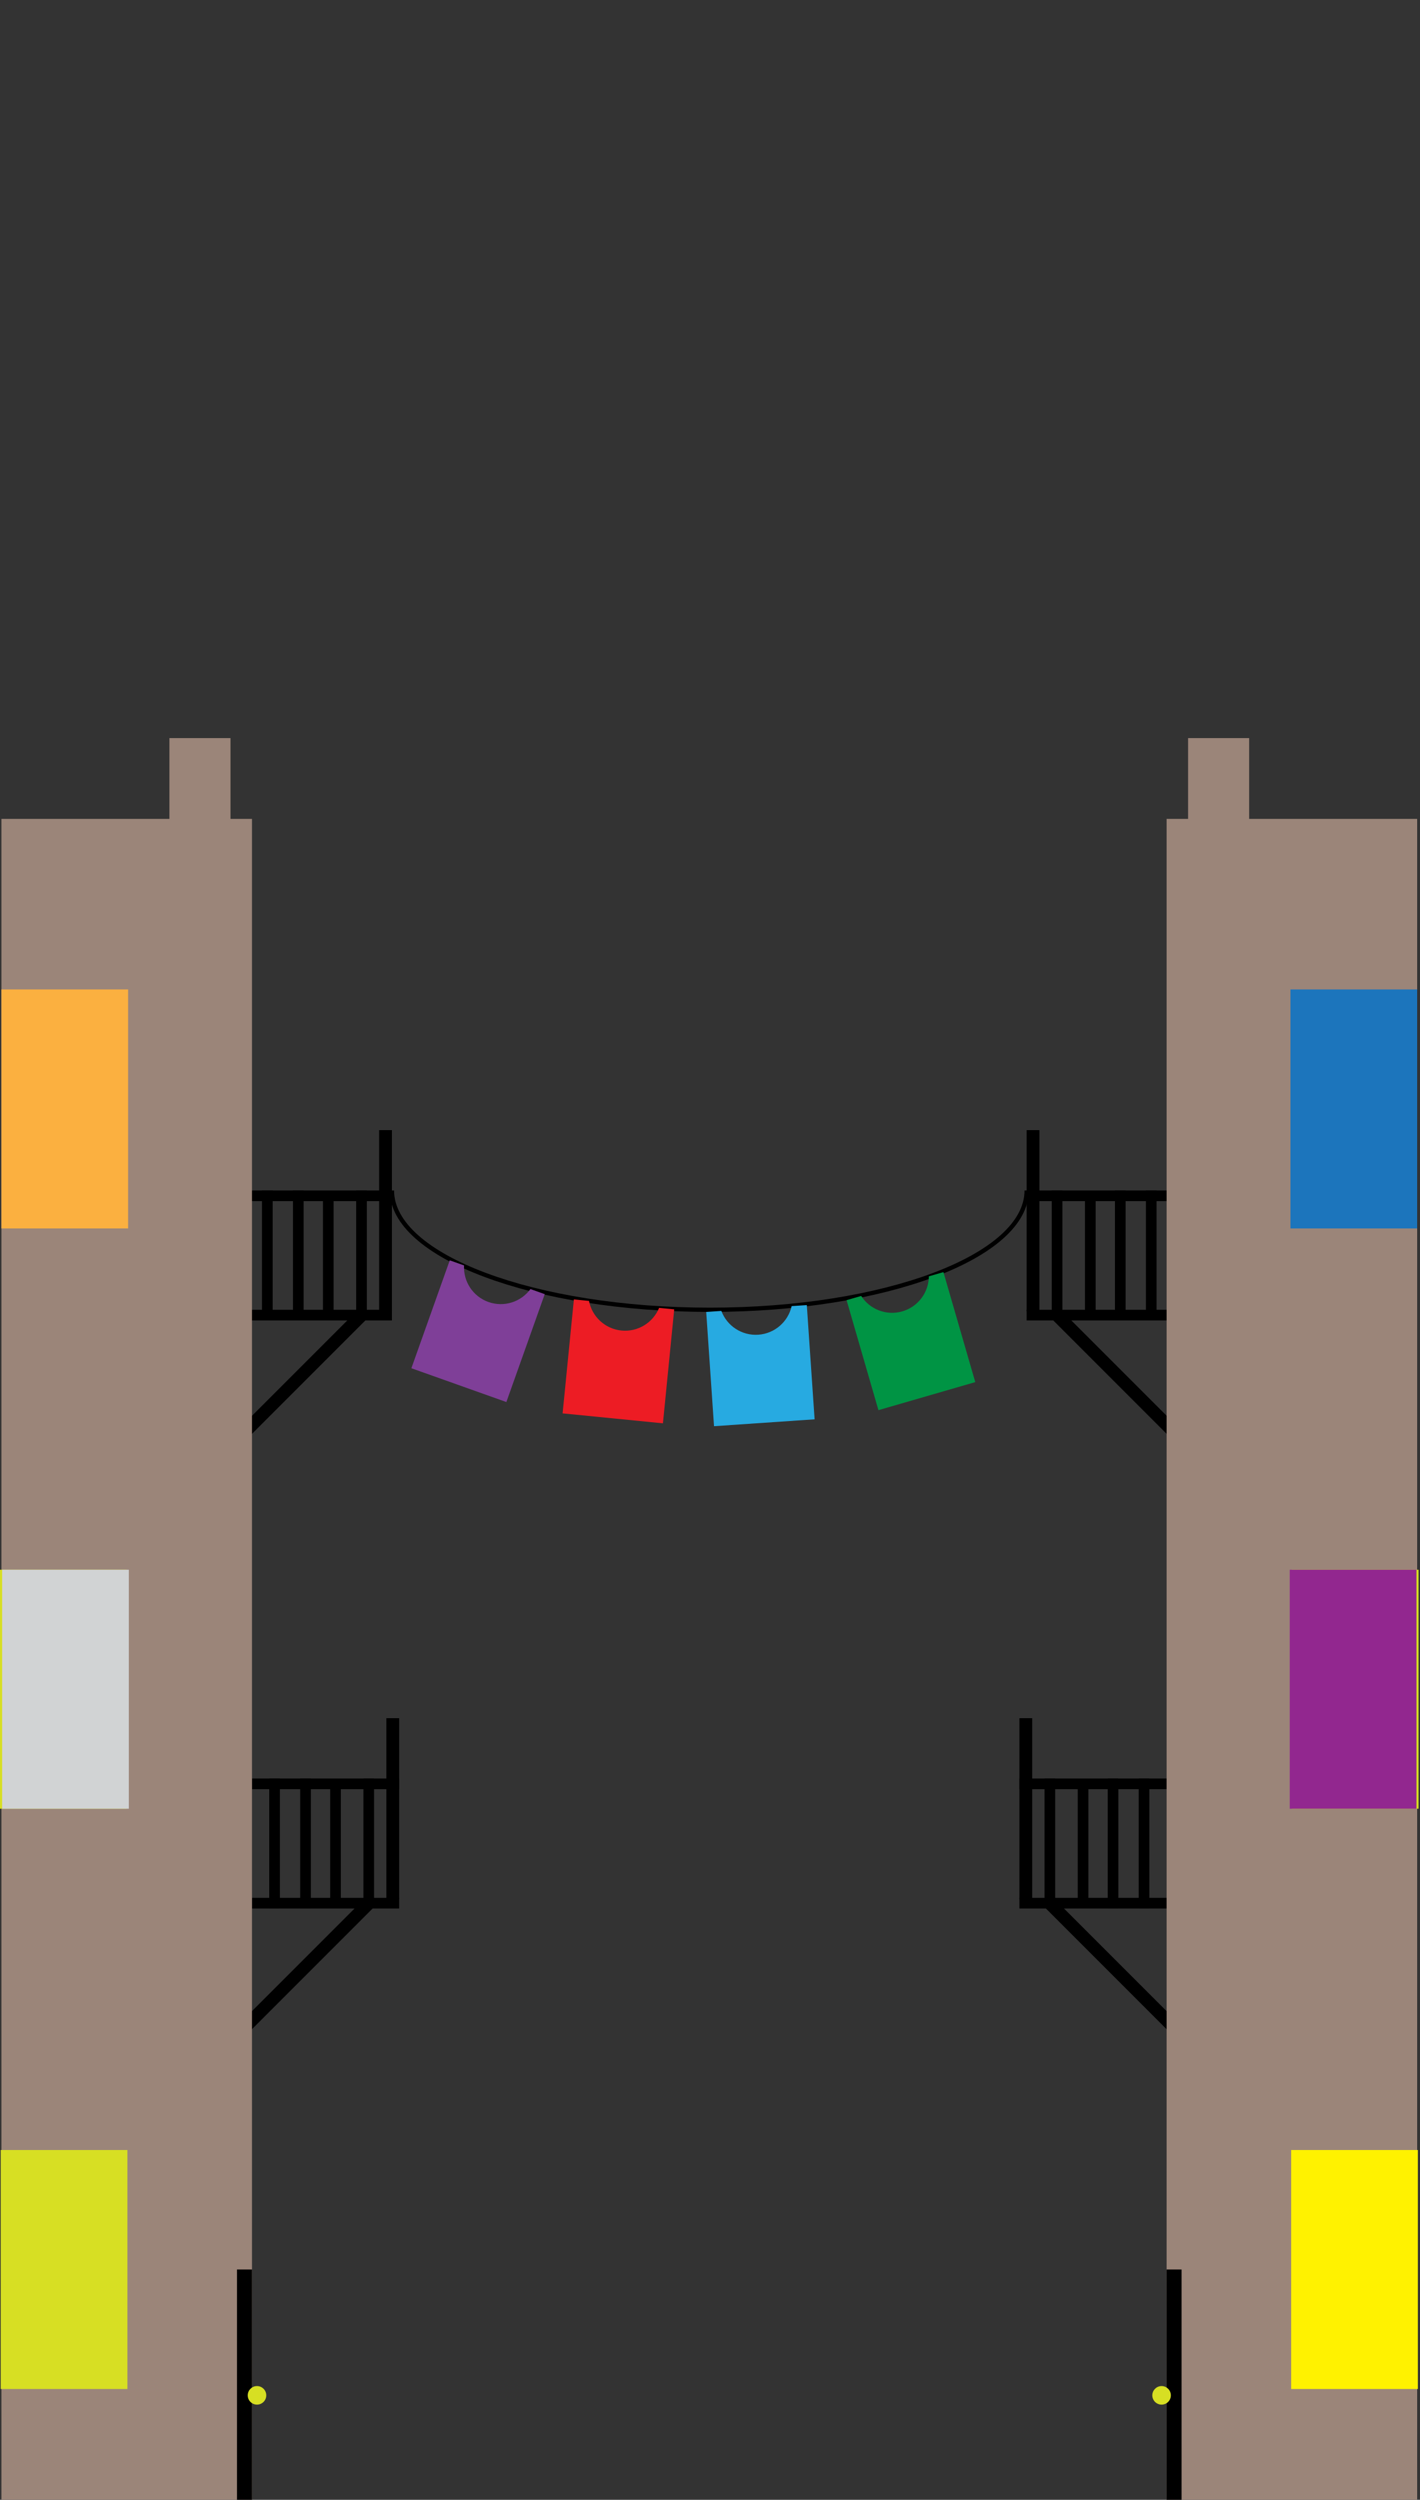 <?xml version="1.0" encoding="utf-8"?>
<!-- Generator: Adobe Illustrator 16.0.0, SVG Export Plug-In . SVG Version: 6.00 Build 0)  -->
<!DOCTYPE svg PUBLIC "-//W3C//DTD SVG 1.1//EN" "http://www.w3.org/Graphics/SVG/1.1/DTD/svg11.dtd">
<svg version="1.1" id="Layer_1" xmlns="http://www.w3.org/2000/svg" xmlns:xlink="http://www.w3.org/1999/xlink" x="0px" y="0px"
	 width="1000px" height="1759.854px" viewBox="0 0 1000 1759.854" enable-background="new 0 0 1000 1759.854" xml:space="preserve">
<rect x="0" y="0" width="1000" height="1759.854" fill="#333333" stroke="none"/>
<g>
	
		<rect x="210.661" y="1320.596" transform="matrix(-0.707 -0.707 0.707 -0.707 -611.532 2515.394)" width="8.999" height="127.493"/>
	<rect x="177.452" y="1336.085" width="103.649" height="7.5"/>
	<rect x="177.452" y="1252.089" width="103.649" height="7.5"/>
	<rect x="189.604" y="1252.089" width="7.5" height="91.496"/>
	<rect x="211.411" y="1252.089" width="7.5" height="91.496"/>
	<rect x="232.526" y="1255.839" width="7.5" height="81.246"/>
	<rect x="255.918" y="1252.089" width="7.5" height="84.996"/>
	<rect x="272.101" y="1209.592" width="9" height="127.493"/>
</g>
<g>
	
		<rect x="205.57" y="906.609" transform="matrix(-0.707 -0.707 0.707 -0.707 -327.501 1805.063)" width="8.999" height="127.493"/>
	<rect x="172.361" y="922.098" width="103.649" height="7.5"/>
	<rect x="172.361" y="838.102" width="103.649" height="7.5"/>
	<rect x="184.514" y="838.102" width="7.5" height="91.496"/>
	<rect x="206.32" y="838.102" width="7.5" height="91.496"/>
	<rect x="227.436" y="841.852" width="7.5" height="81.246"/>
	<rect x="250.828" y="838.102" width="7.5" height="84.996"/>
	<rect x="267.01" y="795.605" width="9" height="127.493"/>
</g>
<rect x="1" y="576.508" fill="#9B8579" width="176.452" height="1183.346"/>
<rect y="1105.097" fill="#D7DF23" width="89.226" height="168.241"/>
<rect x="1" y="696.582" fill="#FBB040" width="89.226" height="168.241"/>
<rect x="0.5" y="1513.613" fill="#D7DF23" width="89.226" height="168.241"/>
<rect x="1.5" y="1105.097" fill="#D1D3D4" width="89.226" height="168.241"/>
<rect x="119.31" y="519.618" fill="#9B8579" width="43.008" height="57.891"/>
<rect x="166.903" y="1597.733" width="10.548" height="162.121"/>
<circle fill="#D7DF23" cx="180.982" cy="1686.324" r="6.53"/>
<g>
	
		<rect x="779.34" y="1320.596" transform="matrix(0.707 -0.707 0.707 0.707 -749.297 959.723)" width="8.999" height="127.493"/>
	<rect x="717.9" y="1336.085" width="103.648" height="7.5"/>
	<rect x="717.9" y="1252.089" width="103.648" height="7.5"/>
	<rect x="801.896" y="1252.089" width="7.5" height="91.496"/>
	<rect x="780.09" y="1252.089" width="7.5" height="91.496"/>
	<rect x="758.975" y="1255.839" width="7.5" height="81.246"/>
	<rect x="735.582" y="1252.089" width="7.5" height="84.996"/>
	<rect x="717.9" y="1209.592" width="8.999" height="127.493"/>
</g>
<g>
	<rect x="784.431" y="906.609" transform="matrix(0.707 -0.707 0.707 0.707 -455.063 841.973)" width="9" height="127.493"/>
	<rect x="722.99" y="922.098" width="103.649" height="7.5"/>
	<rect x="722.99" y="838.102" width="103.649" height="7.5"/>
	<rect x="806.986" y="838.102" width="7.5" height="91.496"/>
	<rect x="785.18" y="838.102" width="7.5" height="91.496"/>
	<rect x="764.064" y="841.852" width="7.5" height="81.246"/>
	<rect x="740.673" y="838.102" width="7.5" height="84.996"/>
	<rect x="722.99" y="795.605" width="9" height="127.493"/>
</g>
<rect x="821.549" y="576.508" fill="#9B8579" width="176.451" height="1183.346"/>
<rect x="909.775" y="1105.097" fill="#D7DF23" width="89.225" height="168.241"/>
<rect x="908.775" y="696.582" fill="#1C75BC" width="89.225" height="168.241"/>
<rect x="909.275" y="1513.613" fill="#FFF200" width="89.225" height="168.241"/>
<rect x="908.275" y="1105.097" fill="#92278F" width="89.225" height="168.241"/>
<rect x="836.683" y="519.618" fill="#9B8579" width="43.008" height="57.891"/>
<rect x="821.549" y="1597.733" width="10.549" height="162.121"/>
<circle fill="#D7DF23" cx="818.019" cy="1686.324" r="6.53"/>
<path fill="none" stroke="#000000" stroke-width="3" stroke-miterlimit="10" d="M276.01,838.102
	c0,46.428,100.183,83.996,223.99,83.996"/>
<path fill="none" stroke="#000000" stroke-width="3" stroke-miterlimit="10" d="M722.99,838.102
	c0,46.428-99.736,83.996-222.99,83.996"/>
<path fill="#ED1C24" d="M474.799,921.793l-7.944,80.222l-70.654-6.997l7.944-80.222l10.635,1.053
	c2.11,10.956,11.204,19.69,22.87,20.845c11.666,1.155,22.295-5.626,26.514-15.955L474.799,921.793z"/>
<path fill="#009444" d="M664.388,895.57l22.423,77.433l-68.198,19.749l-22.423-77.433l10.266-2.973
	c6.029,9.388,17.716,14.119,28.977,10.858c11.26-3.261,18.61-13.505,18.69-24.662L664.388,895.57z"/>
<path fill="#7F3F98" d="M383.617,911.086l-27.023,75.951l-66.893-23.8l27.023-75.951l10.069,3.583
	c-0.589,11.141,6.135,21.808,17.179,25.737c11.044,3.93,22.995-0.093,29.575-9.103L383.617,911.086z"/>
<path fill="#27AAE1" d="M568.164,918.768l5.506,80.426l-70.834,4.849l-5.506-80.426l10.663-0.73
	c3.902,10.452,14.321,17.553,26.017,16.752c11.695-0.8,21.05-9.254,23.492-20.141L568.164,918.768z"/>
</svg>
